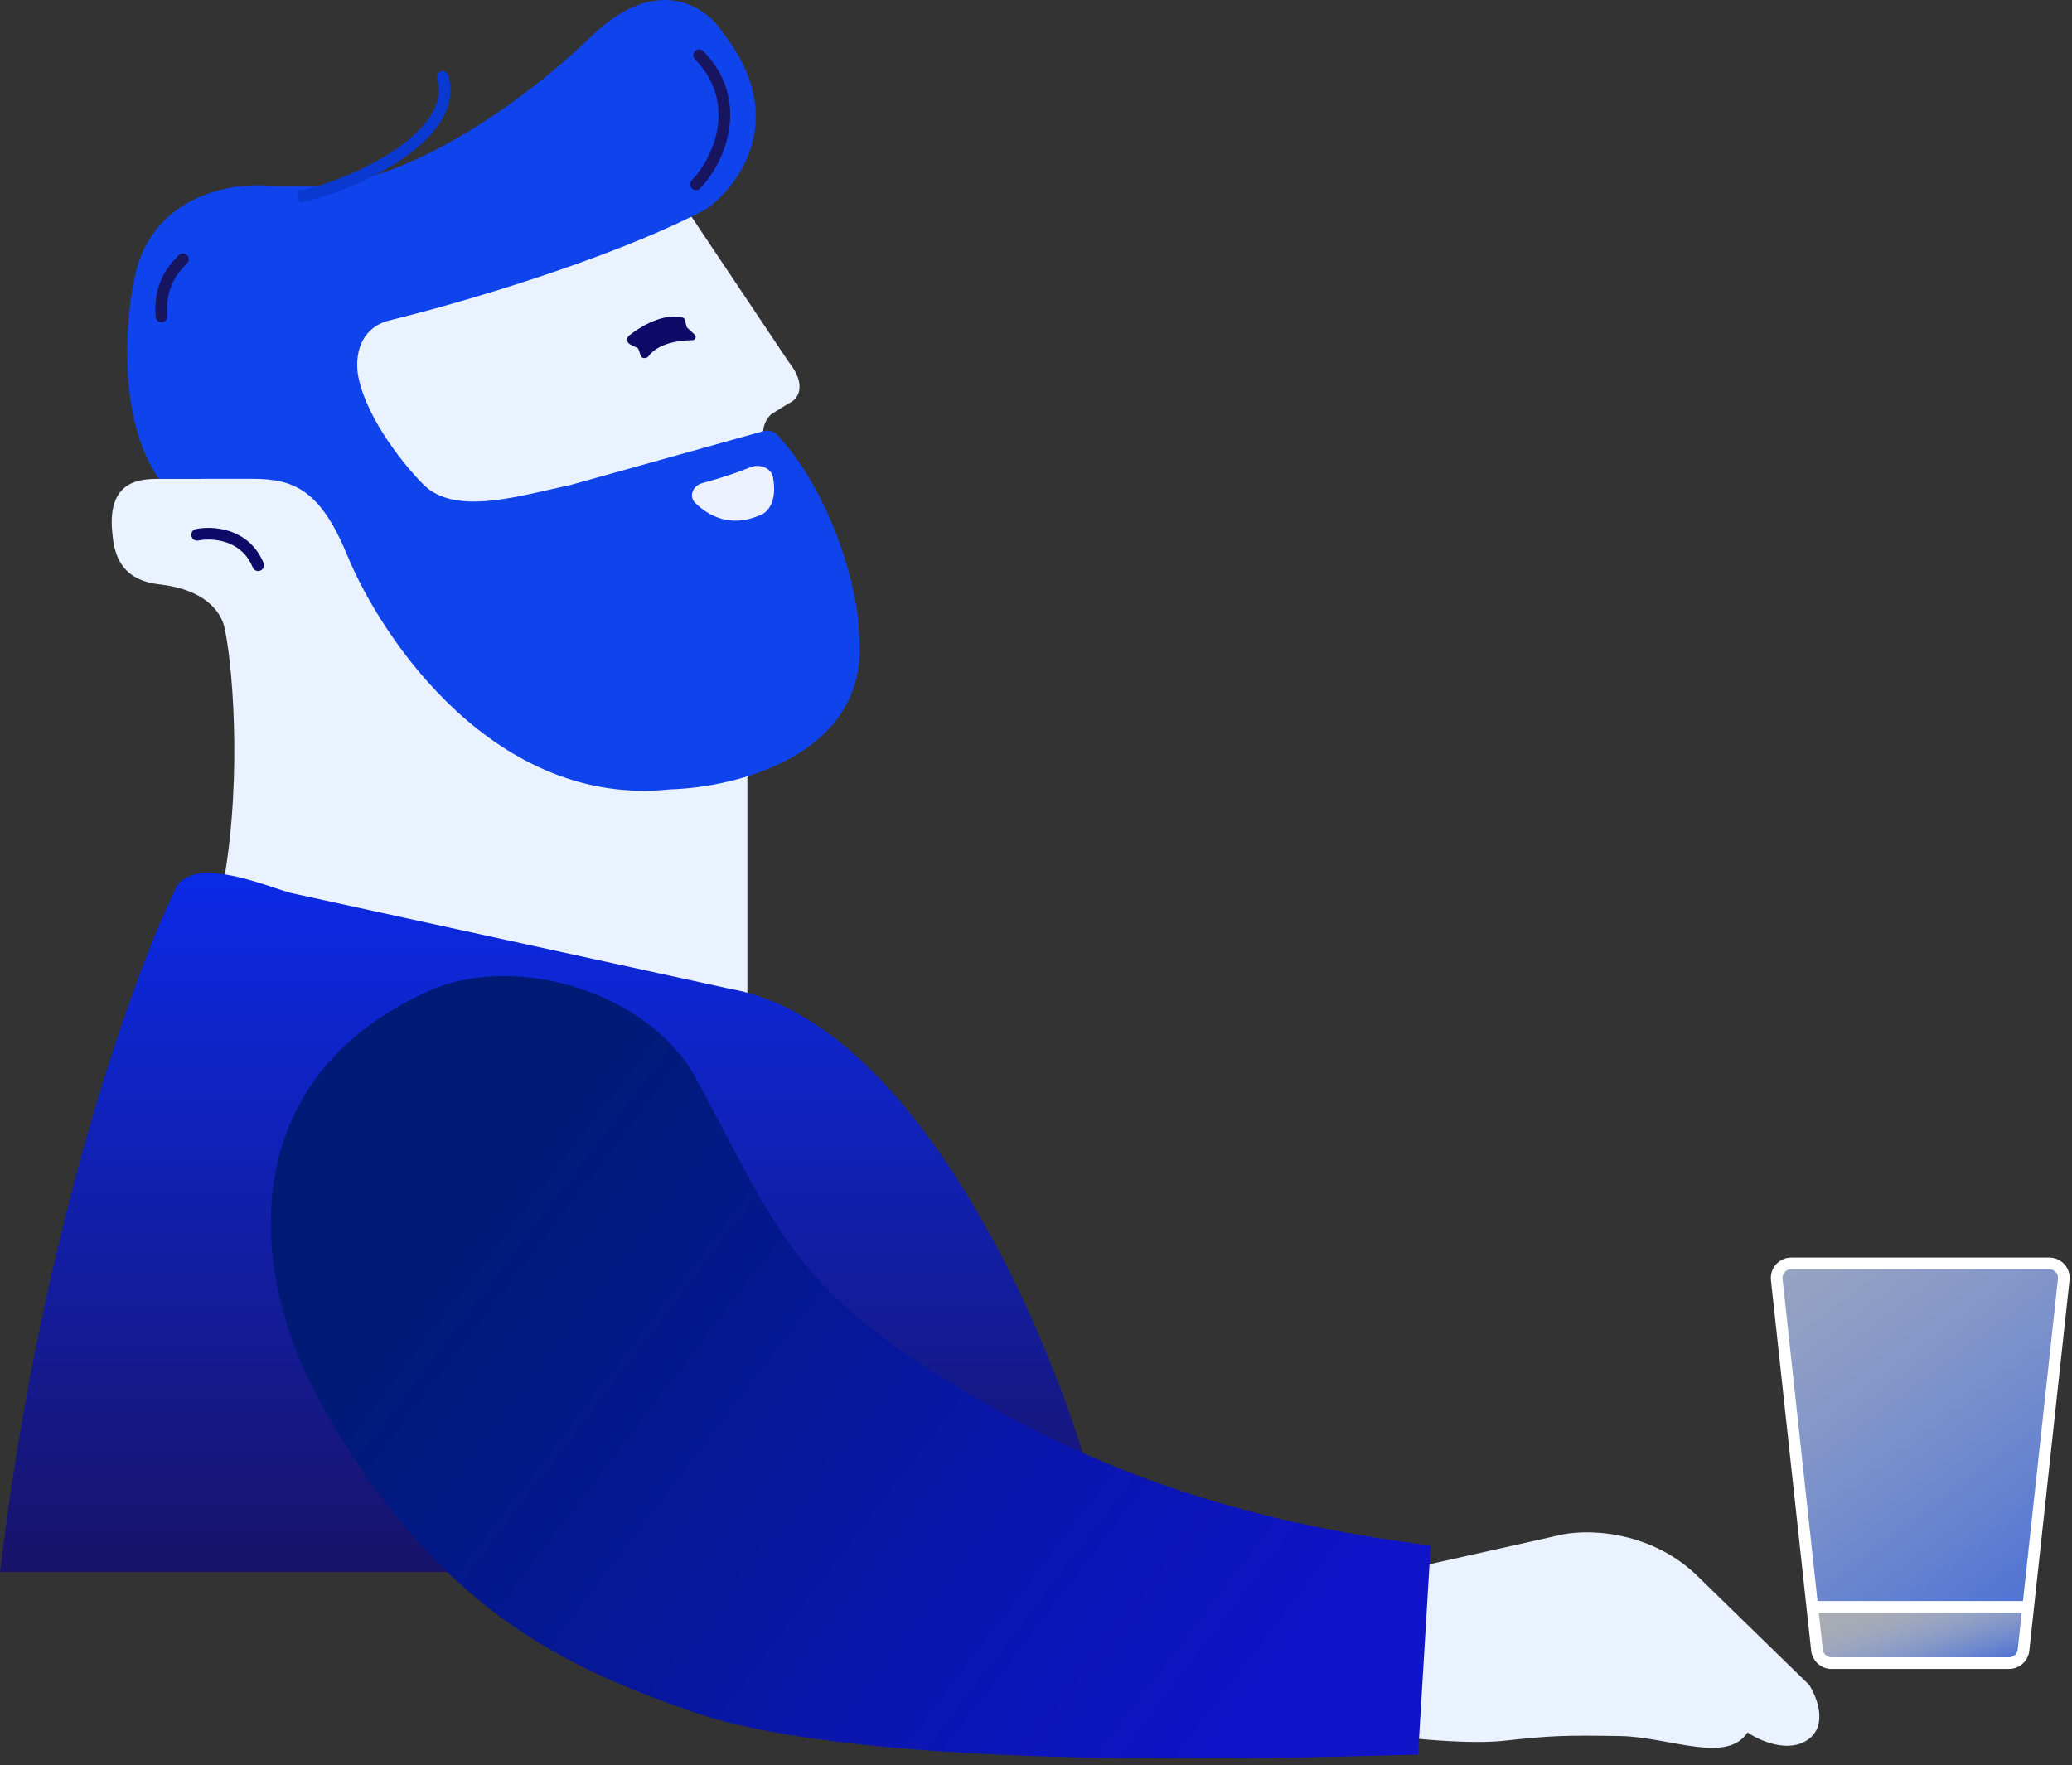 <svg width="710" height="605" viewBox="0 0 710 605" fill="none" xmlns="http://www.w3.org/2000/svg">
<rect x="0" y="0" width="710" height="605" fill="#333333" stroke="none"/>
<path d="M264.167 142.042C259.33 146.86 262.151 153.419 264.167 156.095L276.254 184.203C292.376 217.932 269.536 253.133 256.1 266.517V346.238C256.1 347.549 254.86 348.506 253.592 348.173L76.734 301.703C83.18 264.762 79.42 225.026 76.734 214.318C75.39 209.634 70.285 202.021 54.566 200.264C40.147 198.653 38.991 188.201 38.443 182.195C36.831 164.528 48.117 164.127 54.566 164.127H68.675C55.777 122.367 91.516 97.204 110.998 89.843L185.566 61.735C212.975 50.492 231.919 66.42 237.965 75.789L270.211 123.973C276.66 132.004 273.57 136.939 270.211 138.278L264.167 142.042Z" fill="#EAF1FF"/>
<path d="M86.696 164.111H54.45C39.939 143.232 43.03 108.566 46.389 93.843C52.838 66.538 79.978 62.389 92.742 63.728H106.849C142.319 63.728 186.12 28.928 203.586 11.529C226.158 -9.351 242.55 2.829 247.924 11.529C270.496 40.439 253.298 63.728 241.878 71.759C208.02 89.426 155.218 104.551 133.049 109.904C121.763 113.117 121.628 124.627 122.972 129.981C126.197 144.436 139.095 160.096 145.141 166.119C155.959 176.896 177.86 170 195.86 166.119L261.552 147.784C263.287 147.299 265.159 147.777 266.382 149.099C285.897 170.196 294.277 204.012 294.277 216.311C299.114 258.07 253.298 269.848 229.786 270.518C170.131 276.942 131.033 219.657 118.941 190.211C109.872 168.126 100.803 164.111 86.696 164.111Z" fill="#0F43EC"/>
<path d="M240.598 165.598C248.032 163.572 253.433 161.677 257.114 160.152C260.177 158.883 264.247 160.265 264.86 163.523C266.473 172.089 262.943 175.752 260.323 176.655C260.097 176.733 259.865 176.809 259.643 176.899C250.209 180.723 242.781 176.876 238.238 172.377C235.901 170.064 237.425 166.462 240.598 165.598Z" fill="#ECF1FD"/>
<path d="M67.536 183.292C72.633 182.223 83.956 182.811 88.463 193.716" stroke="#0F0967" stroke-width="4" stroke-linecap="round"/>
<path d="M222.192 122.142C225.331 117.818 232.225 116.625 237.286 116.597C238.242 116.592 238.768 115.364 238.068 114.713L235.535 112.364C235.395 112.234 235.295 112.067 235.247 111.883L234.637 109.55C234.552 109.223 234.309 108.959 233.984 108.869C227.81 107.168 219.928 111.49 215.548 115.02C214.492 115.871 214.757 117.468 215.975 118.067L218.324 119.222C218.562 119.339 218.744 119.546 218.829 119.797L219.58 122C219.906 122.959 221.597 122.962 222.192 122.142Z" fill="#0F0967"/>
<path d="M153.615 25.823C153.306 24.762 152.197 24.152 151.136 24.46C150.075 24.768 149.465 25.878 149.773 26.939L153.615 25.823ZM102.55 69.396C110.127 68.162 124.322 63.212 135.867 55.818C141.645 52.117 146.904 47.715 150.319 42.728C153.764 37.698 155.397 31.96 153.615 25.823L149.773 26.939C151.136 31.633 149.981 36.143 147.019 40.468C144.028 44.836 139.261 48.894 133.71 52.45C122.595 59.568 108.912 64.307 101.907 65.448L102.55 69.396Z" fill="#0A39D1"/>
<path d="M238.485 63.156C247.278 54.078 254.568 34.163 239.574 18.937" stroke="#171460" stroke-width="4" stroke-linecap="round"/>
<path d="M62.672 88.862C58.481 93.057 54.589 98.493 55.336 108.44" stroke="#171460" stroke-width="4" stroke-linecap="round"/>
<path d="M59.453 306.061C64.29 291.923 90.691 303.606 99.76 306.061L250.266 338.923C321.316 351.348 373.648 485.411 380.702 538.758H0C13.704 423.293 45.346 335.517 59.453 306.061Z" fill="url(#paint0_linear)"/>
<path d="M533.479 526.349L470.252 540.498L467.053 593.715C467.053 593.715 498.596 598.437 515.314 596.616C532.031 594.795 536.354 594.704 555.125 594.996C571.81 595.255 591.758 604.731 598.803 593.752C602.933 596.591 612.879 601.045 619.629 596.156C626.38 591.268 622.633 581.638 619.916 577.434L580.862 539.374C564.406 524.136 542.758 523.872 533.479 526.349Z" fill="#EAF1FF"/>
<path d="M337.305 480.82C271.84 443.287 267.376 423.009 238.621 369.817C222.255 339.543 176.174 326.465 146.917 339.648C79.961 369.817 85.04 435.638 109.458 479.992C149.438 552.616 195.312 571.764 236.357 586.368C297.398 608.086 448.893 602.176 485.925 601.367L490.234 529.679C421.943 521.288 374.723 502.273 337.305 480.82Z" fill="url(#paint1_linear)"/>
<path d="M706.5 434H610L621.5 551H694.5L706.5 434Z" fill="url(#paint2_linear)" style="mix-blend-mode:hard-light"/>
<path d="M693.5 565.5L695.5 552.5L693.5 550.5H620.5C620.667 553.167 621.4 559.7 623 564.5C624.6 569.3 627.333 570.5 628.5 570.5H685C691.4 570.5 693.333 567.167 693.5 565.5Z" fill="url(#paint3_linear)" style="mix-blend-mode:hard-light"/>
<path d="M608.83 438.54C608.509 435.582 610.826 433 613.801 433H702.199C705.174 433 707.491 435.582 707.17 438.54L693.384 565.54C693.109 568.077 690.966 570 688.413 570H627.587C625.034 570 622.891 568.077 622.616 565.54L608.83 438.54Z" stroke="white" stroke-width="4"/>
<path d="M621.215 550.724H693.916" stroke="white" stroke-width="4"/>
<defs>
<linearGradient id="paint0_linear" x1="192.97" y1="299.196" x2="192.97" y2="538.758" gradientUnits="userSpaceOnUse">
<stop stop-color="#0B2AE7"/>
<stop offset="1" stop-color="#181369"/>
</linearGradient>
<linearGradient id="paint1_linear" x1="415" y1="604" x2="158.506" y2="408.029" gradientUnits="userSpaceOnUse">
<stop stop-color="#0F14C9"/>
<stop offset="1" stop-color="#001A75"/>
</linearGradient>
<linearGradient id="paint2_linear" x1="697.536" y1="551" x2="571.993" y2="383.609" gradientUnits="userSpaceOnUse">
<stop stop-color="#4D71D3"/>
<stop offset="1" stop-color="#EAF1FF" stop-opacity="0.63"/>
</linearGradient>
<linearGradient id="paint3_linear" x1="686.484" y1="569.563" x2="677.776" y2="542.398" gradientUnits="userSpaceOnUse">
<stop stop-color="#4D71D3"/>
<stop offset="1" stop-color="#EAF1FF" stop-opacity="0.63"/>
</linearGradient>
</defs>
</svg>
